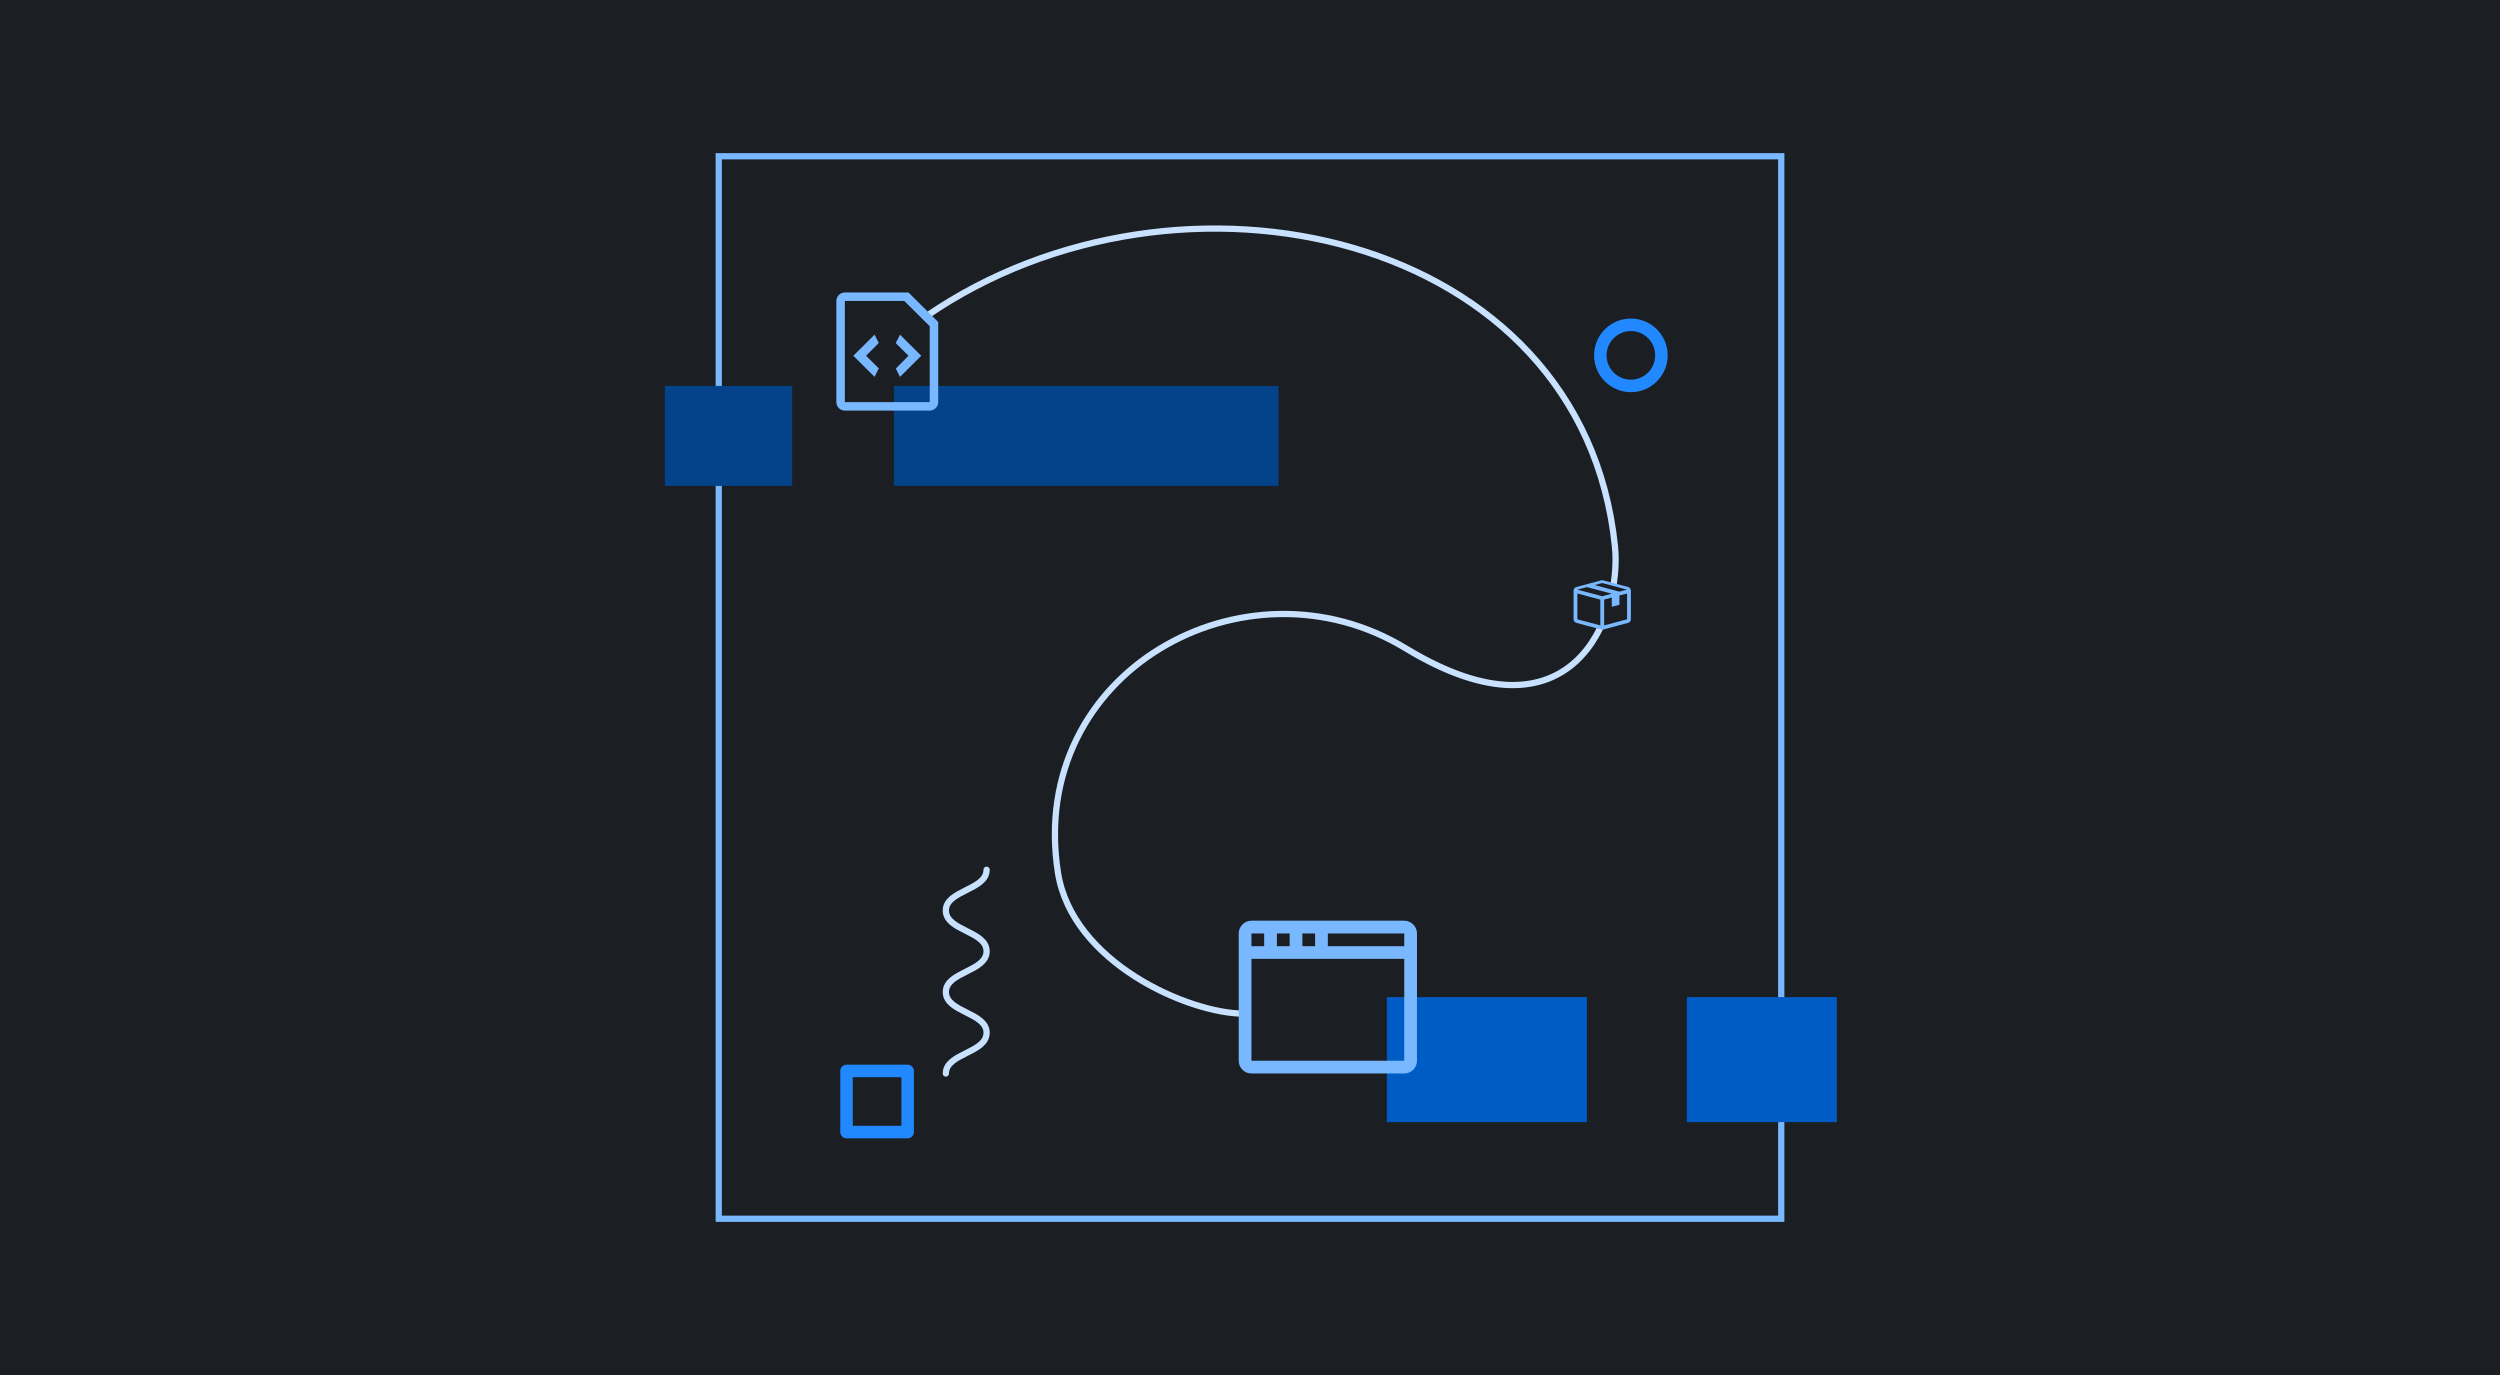 <svg width="400" height="220" viewBox="0 0 400 220" fill="none" xmlns="http://www.w3.org/2000/svg">
<rect width="400" height="220" fill="#1B1F23"/>
<rect x="115" y="25" width="170" height="170" fill="#1B1F23" stroke="#79B8FF"/>
<circle r="4.889" transform="matrix(-1 0 0 1 260.941 56.858)" stroke="#2188FF" stroke-width="2"/>
<rect width="9.779" height="9.779" transform="matrix(-1 0 0 1 145.225 171.352)" stroke="#2188FF" stroke-width="2" stroke-linejoin="round"/>
<rect width="24" height="20" transform="matrix(-1 0 0 1 293.895 159.536)" fill="#005CC5"/>
<rect width="32" height="20" transform="matrix(-1 0 0 1 253.895 159.536)" fill="#005CC5"/>
<rect width="61.525" height="16" transform="matrix(-1 0 0 1 204.564 61.747)" fill="#044289"/>
<rect width="20.373" height="16" transform="matrix(-1 0 0 1 126.741 61.747)" fill="#044289"/>
<path d="M151.336 171.759C151.336 168.5 157.856 168.5 157.856 165.24C157.856 161.98 151.336 161.98 151.336 158.721C151.336 155.461 157.856 155.461 157.856 152.202C157.856 148.942 151.336 148.942 151.336 145.682C151.336 142.423 157.856 142.423 157.856 139.163" stroke="#C8E1FF" stroke-linecap="round" stroke-linejoin="round"/>
<path d="M148.281 50.542C188.618 22.836 253.236 36.948 258.393 87.433C259.515 98.418 251.779 120.046 224.882 103.715C199.268 88.163 164.294 107.491 169.264 139.571C171.505 154.035 190.248 162.181 199.008 162.181" stroke="#C8E1FF"/>
<path d="M251.977 99.233V94.751L256.255 93.121L260.533 94.14V99.233L256.459 100.455L251.977 99.233Z" fill="#1B1F23"/>
<path fill-rule="evenodd" clip-rule="evenodd" d="M251.773 94.508V99.074C251.773 99.349 251.957 99.587 252.232 99.667L256.204 100.724C256.302 100.755 256.412 100.755 256.51 100.724L260.483 99.667C260.758 99.587 260.941 99.349 260.941 99.074V94.508C260.941 94.233 260.758 93.995 260.483 93.916L256.51 92.852C256.412 92.834 256.302 92.834 256.204 92.852L252.232 93.916C251.957 93.995 251.773 94.233 251.773 94.508ZM256.052 100.064L252.384 99.092V94.955L256.052 95.939V100.064ZM252.384 94.343L253.912 93.934L257.885 94.991L256.357 95.401L252.384 94.343ZM260.33 99.092L256.663 100.064V95.939L257.885 95.602V97.094L259.107 96.77V95.278L260.33 94.955V99.092ZM259.107 94.667L255.135 93.61L256.357 93.286L260.33 94.343L259.107 94.667Z" fill="#79B8FF"/>
<path fill-rule="evenodd" clip-rule="evenodd" d="M208.38 149.35H210.417V151.387H208.38V149.35ZM204.305 149.35H206.342V151.387H204.305V149.35ZM200.231 149.35H202.268V151.387H200.231V149.35ZM224.678 169.722H200.231V153.424H224.678V169.722ZM224.678 151.387H212.454V149.35H224.678V151.387ZM226.715 149.35C226.715 148.229 225.798 147.312 224.678 147.312H200.231C199.11 147.312 198.193 148.229 198.193 149.35V169.722C198.193 170.843 199.11 171.759 200.231 171.759H224.678C225.798 171.759 226.715 170.843 226.715 169.722V149.35Z" fill="#79B8FF"/>
<path fill-rule="evenodd" clip-rule="evenodd" d="M145.36 46.799H135.174C134.427 46.799 133.816 47.406 133.816 48.148V64.345C133.816 65.087 134.427 65.694 135.174 65.694H148.756C149.503 65.694 150.114 65.087 150.114 64.345V51.523L145.36 46.799ZM148.756 64.345H135.174V48.149H144.681L148.756 52.198V64.345ZM140.607 54.87L138.57 56.922L140.607 58.946L139.928 60.296L136.532 56.922L139.928 53.547L140.607 54.87ZM144.002 53.547L147.398 56.922L144.002 60.296L143.323 58.973L145.36 56.922L143.323 54.897L144.002 53.547Z" fill="#79B8FF"/>
</svg>
